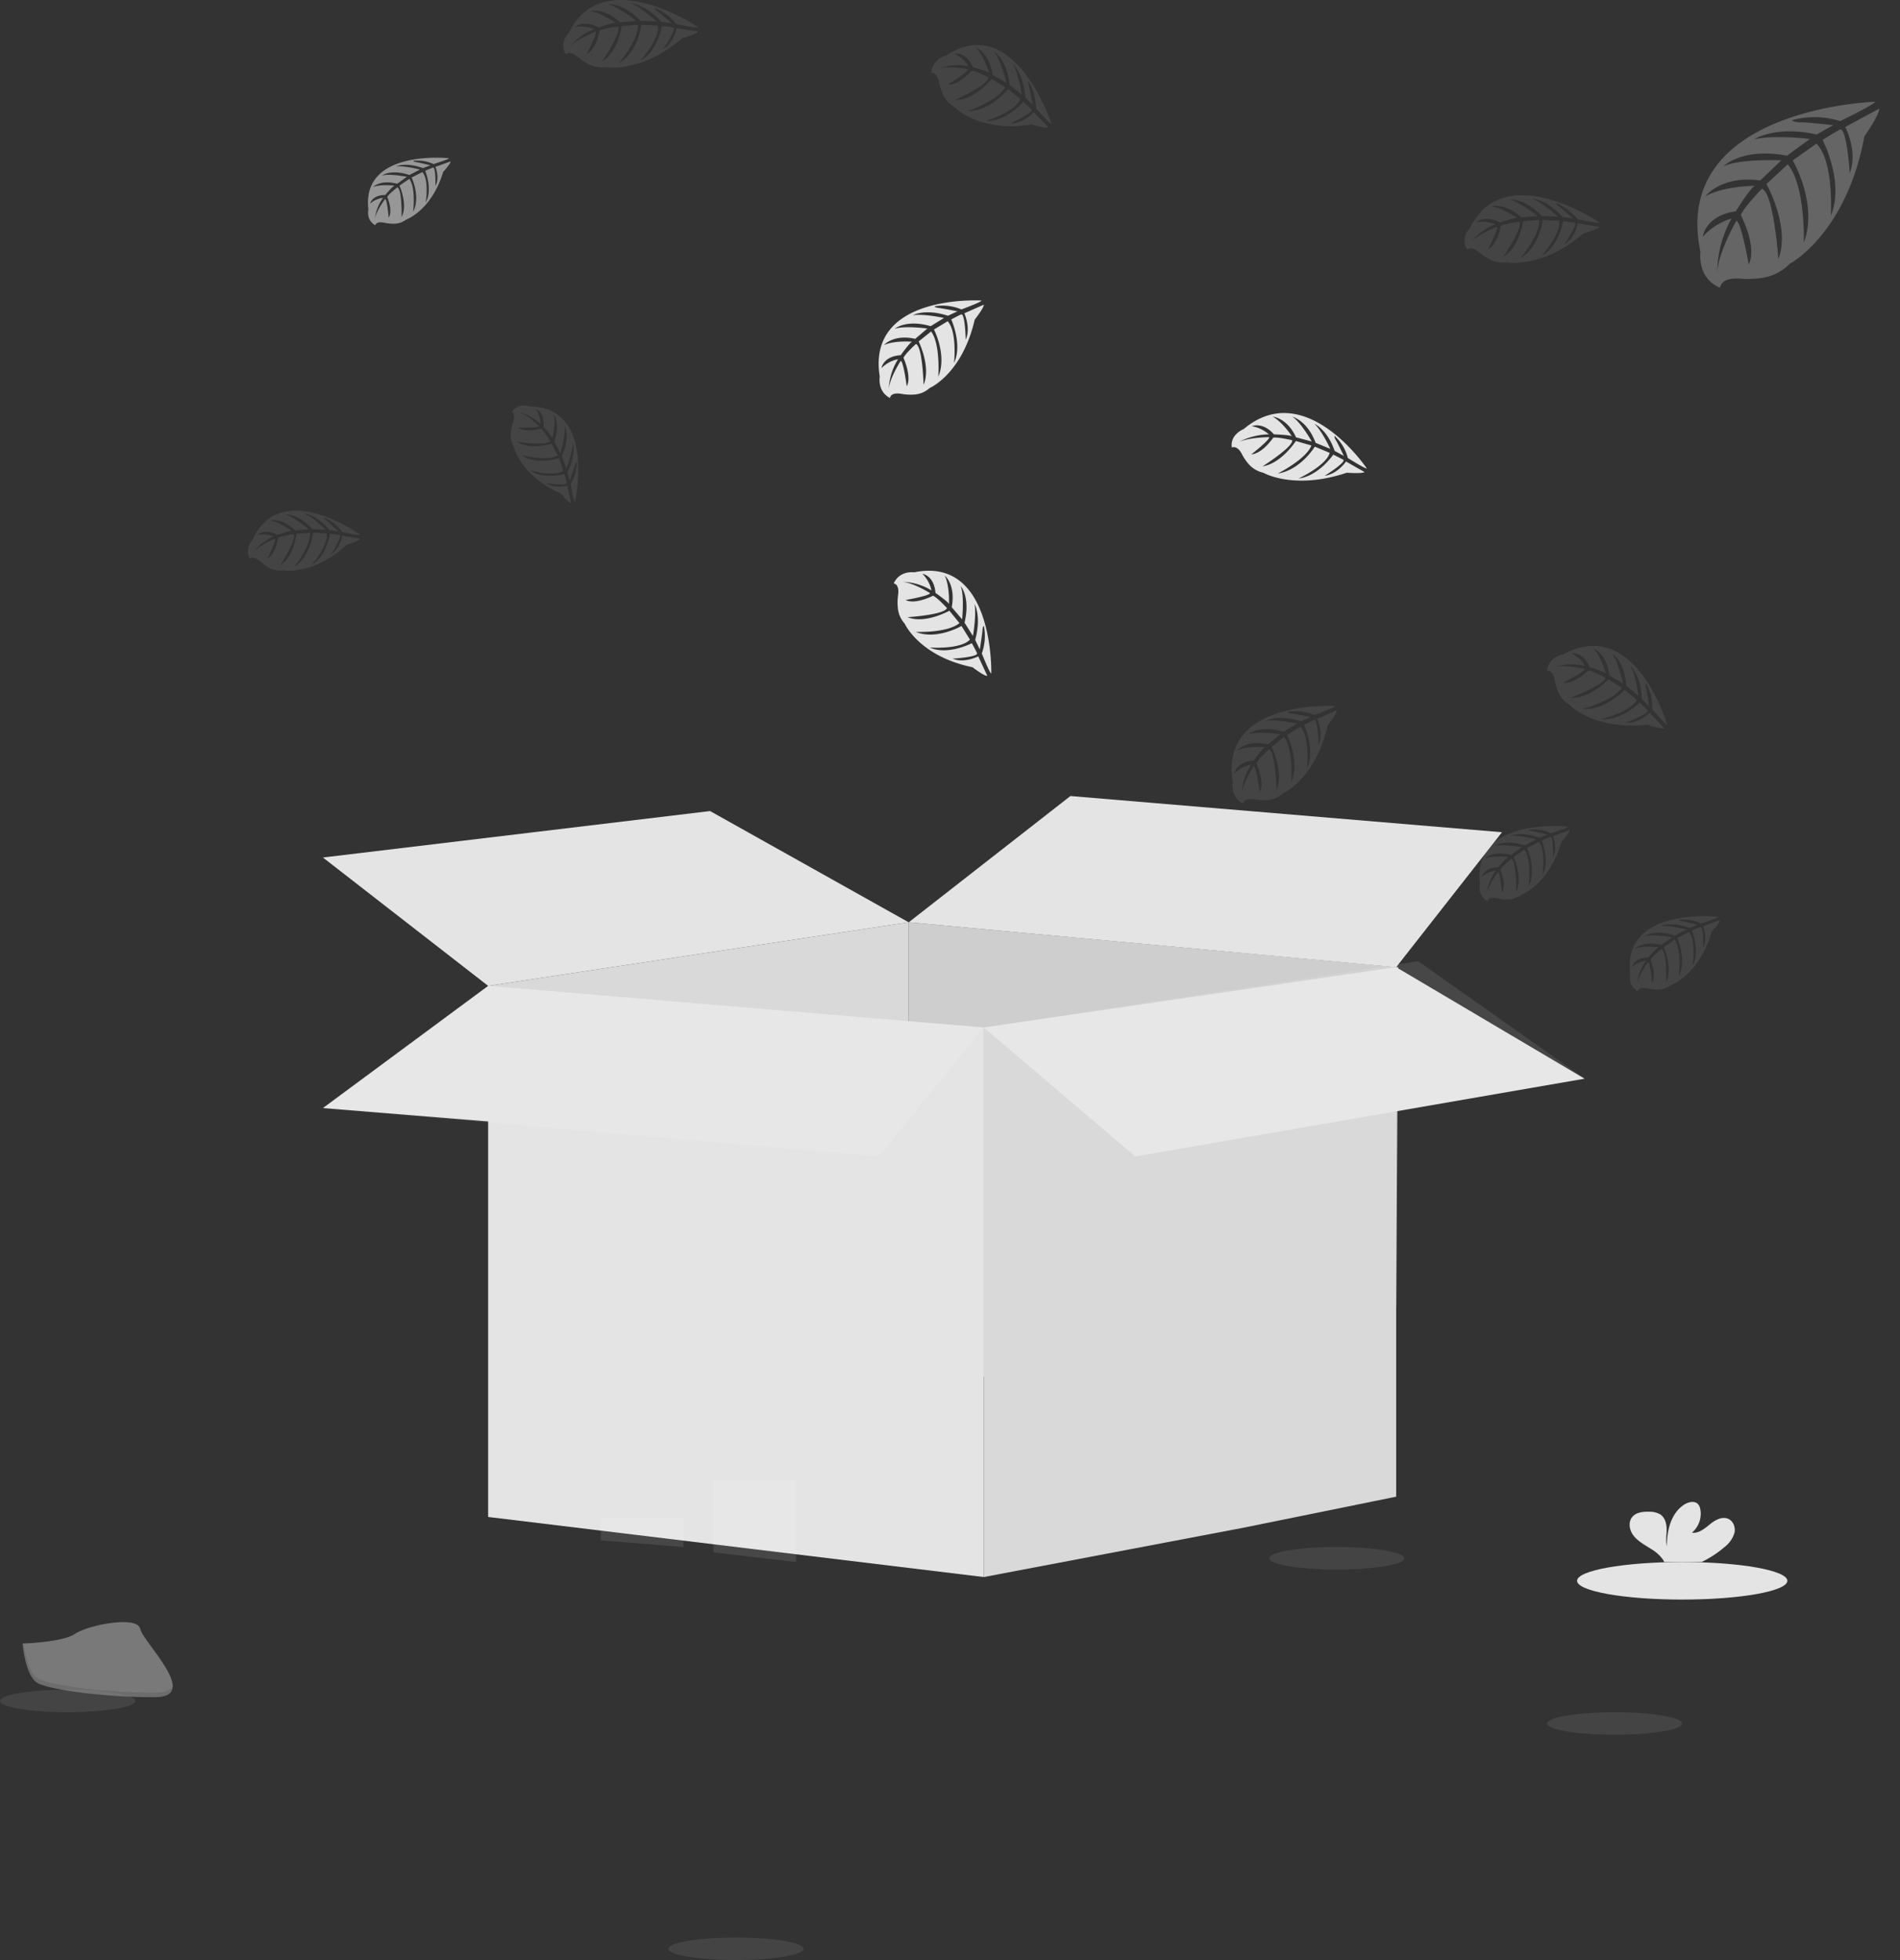 <svg width="253" height="261" viewBox="0 0 253 261" xmlns="http://www.w3.org/2000/svg"><rect x="0" y="0" width="253" height="261" fill="#333333" stroke="none"/><g fill-rule="nonzero" fill="none"><path d="M160.366 177.783c-7.396 10.184-33.986 4.79-33.986 4.79l-20.606-18.553-2.774-2.512 4.652-9.508s1.48.391 4.017 1.089c13.32 3.722 54.94 16.133 48.697 24.694z" fill="#EFB7B9"/><path d="M112 151.178c-.946 3.294-3.538 8.228-6.115 11.822L103 160.283 107.838 150s1.554.423 4.162 1.178zM61.866 117s-3.19 6.413-1.229 5.979c1.96-.435 1.23-5.979 1.23-5.979z" fill="#000" opacity=".1"/><path fill="#E4E4E4" d="M121 122.815V176l-53.207-2.837L65 131.281z"/><path fill="#000" opacity=".05" d="M121 122.815V176l-53.207-2.837L65 131.281z"/><path fill="#E4E4E4" d="M186.182 128.793l-.27 45.257L121 176v-53.185z"/><path fill="#000" opacity=".1" d="M186.182 128.793l-.27 45.257L121 176v-53.185z"/><path fill="#E4E4E4" d="M142.536 106L121 122.815l64.912 5.978L200 110.821zM94.554 108L121 122.815l-56 8.466-22-17.094zM131 136.706V210l-66-8v-70.719l53.586 4.572 12.414.972z"/><path fill="#E4E4E4" d="M185.912 199.298l-20.367 4.138-10.434 1.983L131 210v-73.175l54.912-8.032z"/><path fill="#000" opacity=".05" d="M185.912 128.793v70.505l-20.367 4.138-10.434 1.983L131 210v-73.175z"/><path fill="#E4E4E4" d="M65 131.281l66 5.544L122.785 154 43 147.551z"/><path fill="#FFF" opacity=".1" d="M65 131.281l66 5.544L117 154l-74-6.449z"/><path fill="#E4E4E4" d="M185.912 128.793L131 136.825 151.177 154 211 143.637z"/><path fill="#FFF" opacity=".1" d="M131 136.825L151.177 154 211 143.637 188.849 128zM106 197v11l-11-1.28V197zM91 202v4l-11-.881V202z"/><g fill="#E4E4E4"><path d="M130.693 40.02s-15.34-.952-13.547 10.132c0 0-.36 1.958 1.364 2.848 0 0 .028-.831 1.574-.545.55.096 1.11.124 1.667.084a3.407 3.407 0 0 0 2.043-.87s4.315-1.833 5.994-9.1c0 0 1.244-1.588 1.211-1.996l-2.591 1.144s.884 1.925.186 3.525c0 0-.081-3.455-.582-3.376-.1 0-1.344.67-1.344.67s1.522 3.35.371 5.791c0 0 .436-4.132-.847-5.55l-1.825 1.097s1.78 3.464.573 6.29c0 0 .311-4.336-.956-6.024l-1.655 1.327s1.675 3.417.654 5.762c0 0-.134-5.047-1.014-5.43 0 0-1.445 1.314-1.663 1.855 0 0 1.143 2.494.432 3.787 0 0-.436-3.363-.807-3.38 0 0-1.441 2.228-1.59 3.742a8.259 8.259 0 0 1 1.239-3.967c-.83.162-1.597.571-2.204 1.177 0 0 .222-1.576 2.559-1.713 0 0 1.211-1.692 1.51-1.796 0 0-2.325-.2-3.734.445 0 0 1.239-1.484 4.162-.832l1.614-1.371s-3.06-.416-4.36.045c0 0 1.494-1.313 4.8-.357l1.776-1.094s-2.607-.582-4.161-.37c0 0 1.638-.91 4.682.075l1.272-.586s-1.914-.387-2.47-.45c-.558-.061-.59-.22-.59-.22a6.427 6.427 0 0 1 3.588.416s2.725-1.01 2.669-1.185z"/><path d="M177.727 94.02s-15.378-.952-13.581 10.132c0 0-.36 1.958 1.368 2.848 0 0 .028-.831 1.582-.545a6.9 6.9 0 0 0 1.672.084 3.417 3.417 0 0 0 2.023-.865s4.33-1.838 6.014-9.105c0 0 1.242-1.584 1.194-1.991l-2.599 1.139s.887 1.925.19 3.525c0 0-.084-3.455-.582-3.376-.101 0-1.352.67-1.352.67s1.53 3.355.377 5.791c0 0 .437-4.132-.854-5.55l-1.81 1.085s1.785 3.463.575 6.29c0 0 .312-4.336-.959-6.024l-1.655 1.33s1.676 3.414.656 5.758c0 0-.134-5.047-1.016-5.43 0 0-1.449 1.315-1.671 1.855 0 0 1.149 2.495.437 3.787 0 0-.437-3.363-.81-3.38 0 0-1.444 2.229-1.594 3.742a8.27 8.27 0 0 1 1.246-3.966 4.316 4.316 0 0 0-2.213 1.177s.226-1.576 2.57-1.713c0 0 1.193-1.692 1.513-1.796 0 0-2.331-.2-3.743.445 0 0 1.242-1.485 4.168-.811l1.619-1.372s-3.072-.416-4.371.046c0 0 1.497-1.314 4.812-.358l1.78-1.093s-2.618-.578-4.176-.37c0 0 1.647-.91 4.698.074l1.275-.586s-1.918-.386-2.48-.449c-.563-.062-.591-.22-.591-.22a6.47 6.47 0 0 1 3.601.416s2.736-1.019 2.687-1.194zM93 3.645s-12.707-8.662-17.25.72c0 0-1.386 1.309-.39 2.875 0 0 .474-.61 1.665.402.424.356.892.665 1.395.922.68.345 1.465.478 2.235.379 0 0 4.73.83 10.176-3.842 0 0 1.944-.565 2.123-.902l-2.868-.452s-.296 1.923-1.778 2.784c0 0 1.832-2.678 1.357-2.871-.096-.042-1.528-.19-1.528-.19s-.55 3.353-2.881 4.608c0 0 2.648-2.924 2.323-4.668l-2.177-.107s-.375 3.562-2.969 5.09c0 0 2.652-3.144 2.498-5.086l-2.152.16s-.442 3.466-2.61 4.725c0 0 2.664-3.914 2.118-4.657 0 0-1.969.254-2.456.55 0 0-.379 2.48-1.711 3.11 0 0 1.478-2.788 1.178-2.985 0 0-2.469.956-3.439 2.04a8.003 8.003 0 0 1 3.256-2.381 4.86 4.86 0 0 0-2.552-.243s1.061-1.085 3.151.019c0 0 1.957-.675 2.29-.588 0 0-1.894-1.354-3.464-1.593 0 0 1.886-.49 4.03 1.517l2.161-.2S82.333.883 80.951.56c0 0 2.01-.227 4.334 2.208l2.132.083s-1.928-1.79-3.385-2.43c0 0 1.915.15 3.997 2.476l1.415.208s-1.44-1.266-1.89-1.593c-.45-.326-.387-.47-.387-.47a6.722 6.722 0 0 1 2.869 2.17s2.893.576 2.964.432zM140 16.476s-4.846-14.997-13.986-9.104c0 0-1.867.415-2.014 2.372 0 0 .735-.283 1.06 1.295.122.562.304 1.107.545 1.624a3.525 3.525 0 0 0 1.525 1.616s3.226 3.426 10.28 2.292c0 0 1.863.59 2.205.386l-1.986-2.039s-1.375 1.566-3.051 1.504c0 0 3.03-1.38 2.78-1.824-.051-.087-1.088-1.03-1.088-1.03s-2.407 2.712-4.989 2.534c0 0 3.817-1.138 4.596-2.907l-1.645-1.325s-2.407 2.998-5.358 2.907c0 0 3.972-1.333 4.977-3.177l-1.787-1.076s-2.384 2.878-4.854 2.787c0 0 4.417-2.023 4.429-3.003 0 0-1.697-.884-2.257-.893 0 0-1.771 2.023-3.177 1.84 0 0 2.812-1.682 2.693-2.026 0 0-2.503-.536-3.913-.104a7.422 7.422 0 0 1 3.972-.312 4.344 4.344 0 0 0-1.863-1.66s1.478-.379 2.467 1.797c0 0 1.939.503 2.145.764 0 0-.683-2.288-1.776-3.393 0 0 1.776.628 2.26 3.663l1.82 1.039s-.75-3.078-1.656-4.153c0 0 1.72.93 2.093 4.44l1.628 1.282s-.452-2.707-1.215-4.111c0 0 1.414 1.221 1.668 4.498l.99.988S137.151 12 137 11.442c-.151-.556-.028-.594-.028-.594a7.083 7.083 0 0 1 .965 3.58s1.923 2.156 2.062 2.048z" opacity=".1"/><path d="M59.787 21.072s-11.696-1.27-10.73 6.822c0 0-.349 1.402.925 2.106 0 0 .053-.602 1.235-.331.418.088.844.129 1.271.123a2.697 2.697 0 0 0 1.59-.55s3.366-1.165 4.937-6.355c0 0 1.006-1.098.985-1.396l-2.022.728s.618 1.423 0 2.554c0 0 .065-2.5-.308-2.46-.077 0-1.053.432-1.053.432s1.037 2.483.068 4.213c0 0 .488-2.973-.441-4.044l-1.435.722s1.234 2.573.2 4.57c0 0 .402-3.123-.502-4.39l-1.312.903s1.148 2.53.28 4.189c0 0 .09-3.653-.567-3.963 0 0-1.154.903-1.342 1.276 0 0 .78 1.835.19 2.753 0 0-.206-2.446-.477-2.47 0 0-1.185 1.555-1.358 2.653a5.772 5.772 0 0 1 1.098-2.822 3.36 3.36 0 0 0-1.728.767s.229-1.128 2.018-1.14c0 0 .973-1.176 1.235-1.24 0 0-1.768-.231-2.87.18 0 0 1.003-1.028 3.206-.43l1.3-.93s-2.349-.463-3.343-.162c0 0 1.192-.902 3.679-.075l1.398-.725s-1.972-.518-3.166-.424c0 0 1.286-.602 3.573.231l.994-.376s-1.447-.352-1.873-.418c-.426-.066-.442-.18-.442-.18a5.192 5.192 0 0 1 2.728.433s2.08-.647 2.059-.774z" opacity=".564"/><path d="M213 29.642s-12.707-8.656-17.25.72c0 0-1.386 1.309-.39 2.875 0 0 .474-.61 1.665.402.422.357.888.667 1.39.925.68.344 1.466.477 2.236.379 0 0 4.73.83 10.18-3.837 0 0 1.94-.569 2.123-.903l-2.86-.47s-.3 1.923-1.778 2.783c0 0 1.828-2.677 1.353-2.87-.096-.042-1.524-.19-1.524-.19s-.537 3.345-2.868 4.607c0 0 2.652-2.923 2.323-4.667l-2.177-.106s-.371 3.56-2.969 5.092c0 0 2.656-3.144 2.498-5.085l-2.157.16s-.416 3.461-2.606 4.72c0 0 2.665-3.913 2.115-4.656 0 0-1.97.254-2.456.55 0 0-.375 2.48-1.707 3.109 0 0 1.474-2.787 1.174-2.98 0 0-2.47.951-3.44 2.036a8.04 8.04 0 0 1 3.257-2.381 4.893 4.893 0 0 0-2.548-.243s1.061-1.084 3.151.019c0 0 1.953-.671 2.286-.588 0 0-1.894-1.353-3.464-1.588 0 0 1.89-.493 4.034 1.516l2.161-.2s-2.398-1.897-3.78-2.215c0 0 2.01-.231 4.33 2.203l2.136.087s-1.932-1.79-3.385-2.434c0 0 1.915.152 3.992 2.476l1.42.208s-1.436-1.281-1.886-1.615c-.45-.334-.383-.444-.383-.444a6.737 6.737 0 0 1 2.865 2.17s2.885.59 2.939.435zM222 96.503s-4.26-14.612-13.842-9.366c0 0-1.92.29-2.158 2.182 0 0 .761-.236 1.025 1.292.097.55.26 1.085.486 1.596.3.687.82 1.259 1.482 1.627 0 0 3.134 3.431 10.367 2.665 0 0 1.87.646 2.227.47l-1.916-2.05s-1.47 1.444-3.17 1.309c0 0 3.142-1.197 2.9-1.624-.05-.088-1.062-1.04-1.062-1.04s-2.567 2.496-5.191 2.205c0 0 3.94-.917 4.806-2.569l-1.62-1.348s-2.583 2.768-5.584 2.553c0 0 4.082-1.105 5.208-2.824l-1.774-1.113s-2.571 2.652-5.066 2.453c0 0 4.588-1.743 4.645-2.68 0 0-1.693-.926-2.264-.958 0 0-1.89 1.859-3.328 1.62 0 0 2.94-1.489 2.834-1.824 0 0-2.527-.626-3.98-.279a8.016 8.016 0 0 1 4.05-.116 4.32 4.32 0 0 0-1.823-1.675s1.522-.3 2.43 1.835c0 0 1.947.566 2.15.83 0 0-.595-2.23-1.66-3.335 0 0 1.781.678 2.142 3.614l1.806 1.081s-.632-2.992-1.506-4.045c0 0 1.708.97 1.94 4.352l1.62 1.305s-.345-2.617-1.058-3.99c0 0 1.39 1.237 1.503 4.389l.963.997s-.283-1.907-.405-2.45c-.121-.542 0-.618 0-.618a6.46 6.46 0 0 1 .83 3.479s1.847 2.146 1.993 2.05z" opacity=".1"/><path d="M182 62.376s-8.164-12.17-16.387-5.245c0 0-1.848.706-1.588 2.465 0 0 .702-.394 1.374.924.24.468.544.91.903 1.314a3.632 3.632 0 0 0 1.916 1.114s4.055 2.368 11.118 0c0 0 2.05.152 2.361-.09l-2.466-1.403s-1.092 1.637-2.84 1.908c0 0 2.844-1.792 2.487-2.13-.075-.07-1.344-.694-1.344-.694s-1.92 2.84-4.622 3.184c0 0 3.714-1.737 4.147-3.422l-1.983-.824s-1.862 3.092-4.933 3.586c0 0 3.81-1.934 4.483-3.742l-2.076-.594s-1.882 2.97-4.437 3.378c0 0 4.143-2.628 3.95-3.485 0 0-1.941-.446-2.521-.342 0 0-1.408 2.112-2.916 2.227 0 0 2.559-2.011 2.366-2.294 0 0-2.706.019-4.072.669a9.017 9.017 0 0 1 4.046-1.04 4.72 4.72 0 0 0-2.273-1.091s1.45-.62 2.941 1.091c0 0 2.101.063 2.383.253 0 0-1.19-1.856-2.55-2.62 0 0 1.966.2 3.104 2.76l2.101.557s-1.424-2.546-2.584-3.296c0 0 1.975.48 3.101 3.475l1.954.805s-1.038-2.275-2.101-3.34c0 0 1.718.79 2.672 3.604l1.231.675s-.79-1.652-1.067-2.108c-.277-.457-.16-.557-.16-.557.881.818 1.488 1.836 1.753 2.94 0 0 2.407 1.51 2.529 1.388zM131.998 89.677s.404-15.673-10.278-13.464c0 0-1.913-.3-2.72 1.485 0 0 .807 0 .581 1.584a7.362 7.362 0 0 0-.024 1.703c.073.768.392 1.491.908 2.057 0 0 1.925 4.335 9.031 5.808 0 0 1.578 1.213 1.973 1.147l-1.21-2.6s-1.836.963-3.414.31c0 0 3.35-.202 3.256-.704 0-.103-.694-1.353-.694-1.353s-3.204 1.665-5.605.571c0 0 4.036.309 5.355-1.045l-1.126-1.822s-3.3 1.925-6.085.79c0 0 4.217.173 5.815-1.172l-1.344-1.646s-3.257 1.818-5.565.856c0 0 4.891-.3 5.246-1.21 0 0-1.323-1.427-1.856-1.645 0 0-2.365 1.234-3.656.568 0 0 3.228-.551 3.248-.917 0 0-2.207-1.395-3.696-1.498a7.746 7.746 0 0 1 3.894 1.136 4.445 4.445 0 0 0-1.21-2.21s1.537.178 1.747 2.551c0 0 1.683 1.16 1.792 1.48 0 0 .117-2.373-.557-3.788 0 0 1.485 1.214.928 4.208l1.384 1.621s.315-3.134-.19-4.438c0 0 1.324 1.476.509 4.874l1.118 1.773s.476-2.678.222-4.253c0 0 .936 1.645.08 4.775l.614 1.276s.31-1.963.35-2.534c.041-.572.194-.61.194-.61a6.878 6.878 0 0 1-.278 3.674s1.085 2.715 1.263 2.662z"/></g><path d="M249.668 13.549s-27.284.85-23.237 19.999c0 0-.513 3.481 2.626 4.777 0 0-.008-1.45 2.754-1.214.982.078 1.975.034 2.958-.131a6.403 6.403 0 0 0 3.553-1.854s7.513-3.935 9.935-16.965c0 0 2.081-2.984 1.964-3.688l-4.515 2.435s1.718 3.238.6 6.158c0 0-.382-6.04-1.283-5.822-.174.04-2.332 1.39-2.332 1.39s2.947 5.635 1.095 10.102c0 0 .462-7.325-1.922-9.603l-3.148 2.23s3.41 5.784 1.479 10.938c0 0 .222-7.659-2.149-10.41l-2.83 2.612s3.224 5.711 1.589 9.99c0 0-.617-8.831-2.2-9.356 0 0-2.463 2.544-2.8 3.507 0 0 2.214 4.16 1.056 6.574 0 0-1.03-5.83-1.665-5.798 0 0-2.382 4.145-2.536 6.852a15 15 0 0 1 1.903-7.169 8.137 8.137 0 0 0-3.818 2.425s.277-2.798 4.388-3.391c0 0 1.969-3.15 2.54-3.399 0 0-4.171.023-6.584 1.397 0 0 2.09-2.812 7.31-2.108l2.79-2.68s-5.457-.248-7.717.801c0 0 2.544-2.554 8.474-1.415L241 18.506s-4.664-.584-7.407.04c0 0 2.833-1.873 8.304-.636l2.215-1.244s-3.412-.38-4.415-.385c-1.003-.005-1.06-.286-1.06-.286 2.13-.564 4.344-.519 6.394.132 0 0 4.734-2.28 4.637-2.578z" fill="#E4E4E4" opacity=".281"/><path d="M76.554 66.85s2.886-12.68-6.032-12.725c0 0-1.481-.574-2.414.739 0 0 .636.14.204 1.39-.15.443-.249.902-.297 1.368a3.024 3.024 0 0 0 .393 1.823s.834 3.863 6.266 6.283c0 0 1.07 1.258 1.392 1.272l-.527-2.321s-1.63.468-2.784-.342c0 0 2.714.413 2.718 0 0-.086-.33-1.217-.33-1.217s-2.833.8-4.581-.503c0 0 3.17.944 4.459.072l-.594-1.682s-2.968 1.002-5-.403c0 0 3.348.868 4.845.047l-.808-1.565s-2.902.916-4.594-.264c0 0 3.957.595 4.386-.082 0 0-.824-1.391-1.217-1.65 0 0-2.098.608-3.021-.168 0 0 2.688.106 2.75-.188 0 0-1.54-1.515-2.714-1.857a6.392 6.392 0 0 1 2.932 1.593 3.783 3.783 0 0 0-.613-2.006s1.2.41.99 2.393c0 0 1.154 1.23 1.19 1.51 0 0 .478-1.91.172-3.179 0 0 .989 1.245.056 3.587l.844 1.555s.765-2.496.57-3.644c0 0 .822 1.429-.389 4.054l.61 1.638s.815-2.1.868-3.419c0 0 .485 1.498-.712 3.9l.283 1.143s.568-1.542.693-2c.125-.458.254-.462.254-.462a5.751 5.751 0 0 1-.821 2.94s.432 2.387.573 2.37zM48 71.238s-10.589-7.695-14.374.64c0 0-1.156 1.163-.326 2.555 0 0 .395-.543 1.387.357.352.317.74.593 1.16.822.566.307 1.22.425 1.862.337 0 0 3.942.738 8.48-3.41 0 0 1.62-.506 1.773-.803l-2.39-.407s-.25 1.708-1.482 2.473c0 0 1.523-2.38 1.127-2.551-.08-.037-1.273-.168-1.273-.168s-.444 2.972-2.387 4.094c0 0 2.21-2.598 1.936-4.148l-1.814-.095s-.31 3.165-2.474 4.526c0 0 2.21-2.793 2.081-4.519l-1.797.142s-.364 3.077-2.172 4.195c0 0 2.217-3.478 1.763-4.138 0 0-1.641.226-2.047.489 0 0-.316 2.204-1.426 2.763 0 0 1.231-2.477.982-2.649 0 0-2.058.846-2.866 1.81a6.744 6.744 0 0 1 2.713-2.117 3.839 3.839 0 0 0-2.123-.215s.88-.964 2.623.017c0 0 1.63-.597 1.908-.523 0 0-1.579-1.203-2.887-1.412 0 0 1.575-.438 3.362 1.348l1.8-.178s-2.001-1.686-3.15-1.969c0 0 1.676-.205 3.609 1.958l1.776.078s-1.606-1.59-2.817-2.164c0 0 1.593.135 3.327 2.201l1.183.185s-1.197-1.139-1.571-1.435c-.375-.297-.323-.422-.323-.422a5.666 5.666 0 0 1 2.39 1.928s2.412.543 2.457.405zM208.777 110.08s-12.77-1.412-11.715 7.577c0 0-.381 1.56 1.011 2.343 0 0 .058-.67 1.349-.371.456.1.922.146 1.389.137.63-.01 1.24-.225 1.736-.613 0 0 3.678-1.295 5.377-7.064 0 0 1.1-1.225 1.076-1.553l-2.209.806s.675 1.587 0 2.845c0 0 .071-2.784-.337-2.738-.084 0-1.15.479-1.15.479s1.133 2.761.075 4.685c0 0 .533-3.303-.482-4.498l-1.568.807s1.349 2.861.223 5.083c0 0 .435-3.473-.553-4.886l-1.433 1.004s1.254 2.815.307 4.655c0 0 .098-4.062-.62-4.404 0 0-1.258 1.004-1.467 1.42 0 0 .856 2.04.209 3.061 0 0-.226-2.72-.523-2.747 0 0-1.294 1.73-1.483 2.952a6.487 6.487 0 0 1 1.2-3.14 3.61 3.61 0 0 0-1.888.854s.25-1.258 2.205-1.272c0 0 1.065-1.308 1.349-1.375 0 0-1.932-.261-3.136.197 0 0 1.096-1.141 3.506-.475l1.416-1.034s-2.535-.475-3.637-.147c0 0 1.301-1.004 4.018-.087l1.528-.804s-2.155-.575-3.46-.471c0 0 1.406-.67 3.905.257l1.085-.421s-1.581-.392-2.046-.462c-.465-.07-.482-.201-.482-.201a5.562 5.562 0 0 1 2.98.479s2.279-.733 2.245-.877zM228.79 122.08s-12.784-1.409-11.728 7.577c0 0-.378 1.56 1.013 2.343 0 0 .057-.67 1.35-.368.455.098.92.143 1.387.134a2.931 2.931 0 0 0 1.731-.61s3.679-1.295 5.38-7.068c0 0 1.104-1.221 1.077-1.553l-2.211.807s.675 1.586 0 2.845c0 0 .07-2.781-.338-2.738-.084 0-1.15.479-1.15.479s1.133 2.76.074 4.685c0 0 .533-3.303-.483-4.495l-1.57.804s1.35 2.861.223 5.083c0 0 .436-3.474-.553-4.883l-1.434 1.004s1.255 2.815.31 4.66c0 0 .095-4.067-.624-4.409 0 0-1.26 1.005-1.468 1.42 0 0 .857 2.041.209 3.062 0 0-.226-2.721-.523-2.748 0 0-1.296 1.73-1.482 2.952a6.5 6.5 0 0 1 1.198-3.14c-.7.097-1.357.393-1.89.854 0 0 .253-1.258 2.21-1.268 0 0 1.064-1.309 1.35-1.38 0 0-1.933-.257-3.138.202 0 0 1.097-1.145 3.51-.479l1.418-1.034s-2.538-.475-3.642-.147c0 0 1.303-1.004 4.023-.084l1.529-.807s-2.157-.575-3.463-.471c0 0 1.407-.67 3.908.257l1.087-.418s-1.583-.392-2.045-.465c-.463-.074-.486-.201-.486-.201a5.594 5.594 0 0 1 2.983.482s2.292-.74 2.258-.884z" fill="#E4E4E4" opacity=".1"/><g transform="translate(169 200)" fill="#E4E4E4"><ellipse opacity=".1" cx="9" cy="7.5" rx="9" ry="1.5"/><ellipse opacity=".1" cx="46" cy="29.5" rx="9" ry="1.5"/><ellipse cx="55" cy="10.5" rx="14" ry="2.5"/><path d="M60.654 5.989a3.747 3.747 0 0 0 1.302-1.87c.17-.743-.163-1.632-.908-1.904-.837-.304-1.731.246-2.412.802-.68.556-1.452 1.193-2.34 1.077.927-.8 1.345-2.004 1.102-3.172a1.3 1.3 0 0 0-.306-.647c-.466-.472-1.307-.269-1.865.103-1.769 1.184-2.262 3.467-2.272 5.523-.177-.74-.027-1.513-.03-2.263-.004-.75-.225-1.617-.902-2.011a2.803 2.803 0 0 0-1.36-.324c-.797-.026-1.685.049-2.226.602-.68.685-.5 1.84.085 2.587.585.746 1.48 1.228 2.303 1.752a5.046 5.046 0 0 1 1.647 1.49c.048.085.088.174.119.266h4.987a13.803 13.803 0 0 0 3.076-2.011z"/></g><ellipse fill="#E4E4E4" opacity=".1" cx="98" cy="259.5" rx="9" ry="1.5"/><g transform="translate(0 216)"><ellipse fill="#E4E4E4" opacity=".1" cx="9" cy="10.5" rx="9" ry="1.5"/><path d="M3 2.86s5.37-.163 6.997-1.3c1.627-1.137 8.267-2.49 8.67-.668.402 1.823 8.074 9.058 2.007 9.106-6.066.049-14.095-.93-15.711-1.902C3.346 7.125 3 2.86 3 2.86z" fill="#A8A8A8" opacity=".6"/><path d="M20.783 9.384c-6.069.047-14.101-.912-15.718-1.865C3.833 6.796 3.343 4.2 3.178 3H3s.35 4.185 1.956 5.134c1.607.949 9.65 1.912 15.719 1.864 1.75 0 2.355-.614 2.324-1.506-.245.544-.914.881-2.216.892z" fill="#000" opacity=".1"/></g></g></svg>